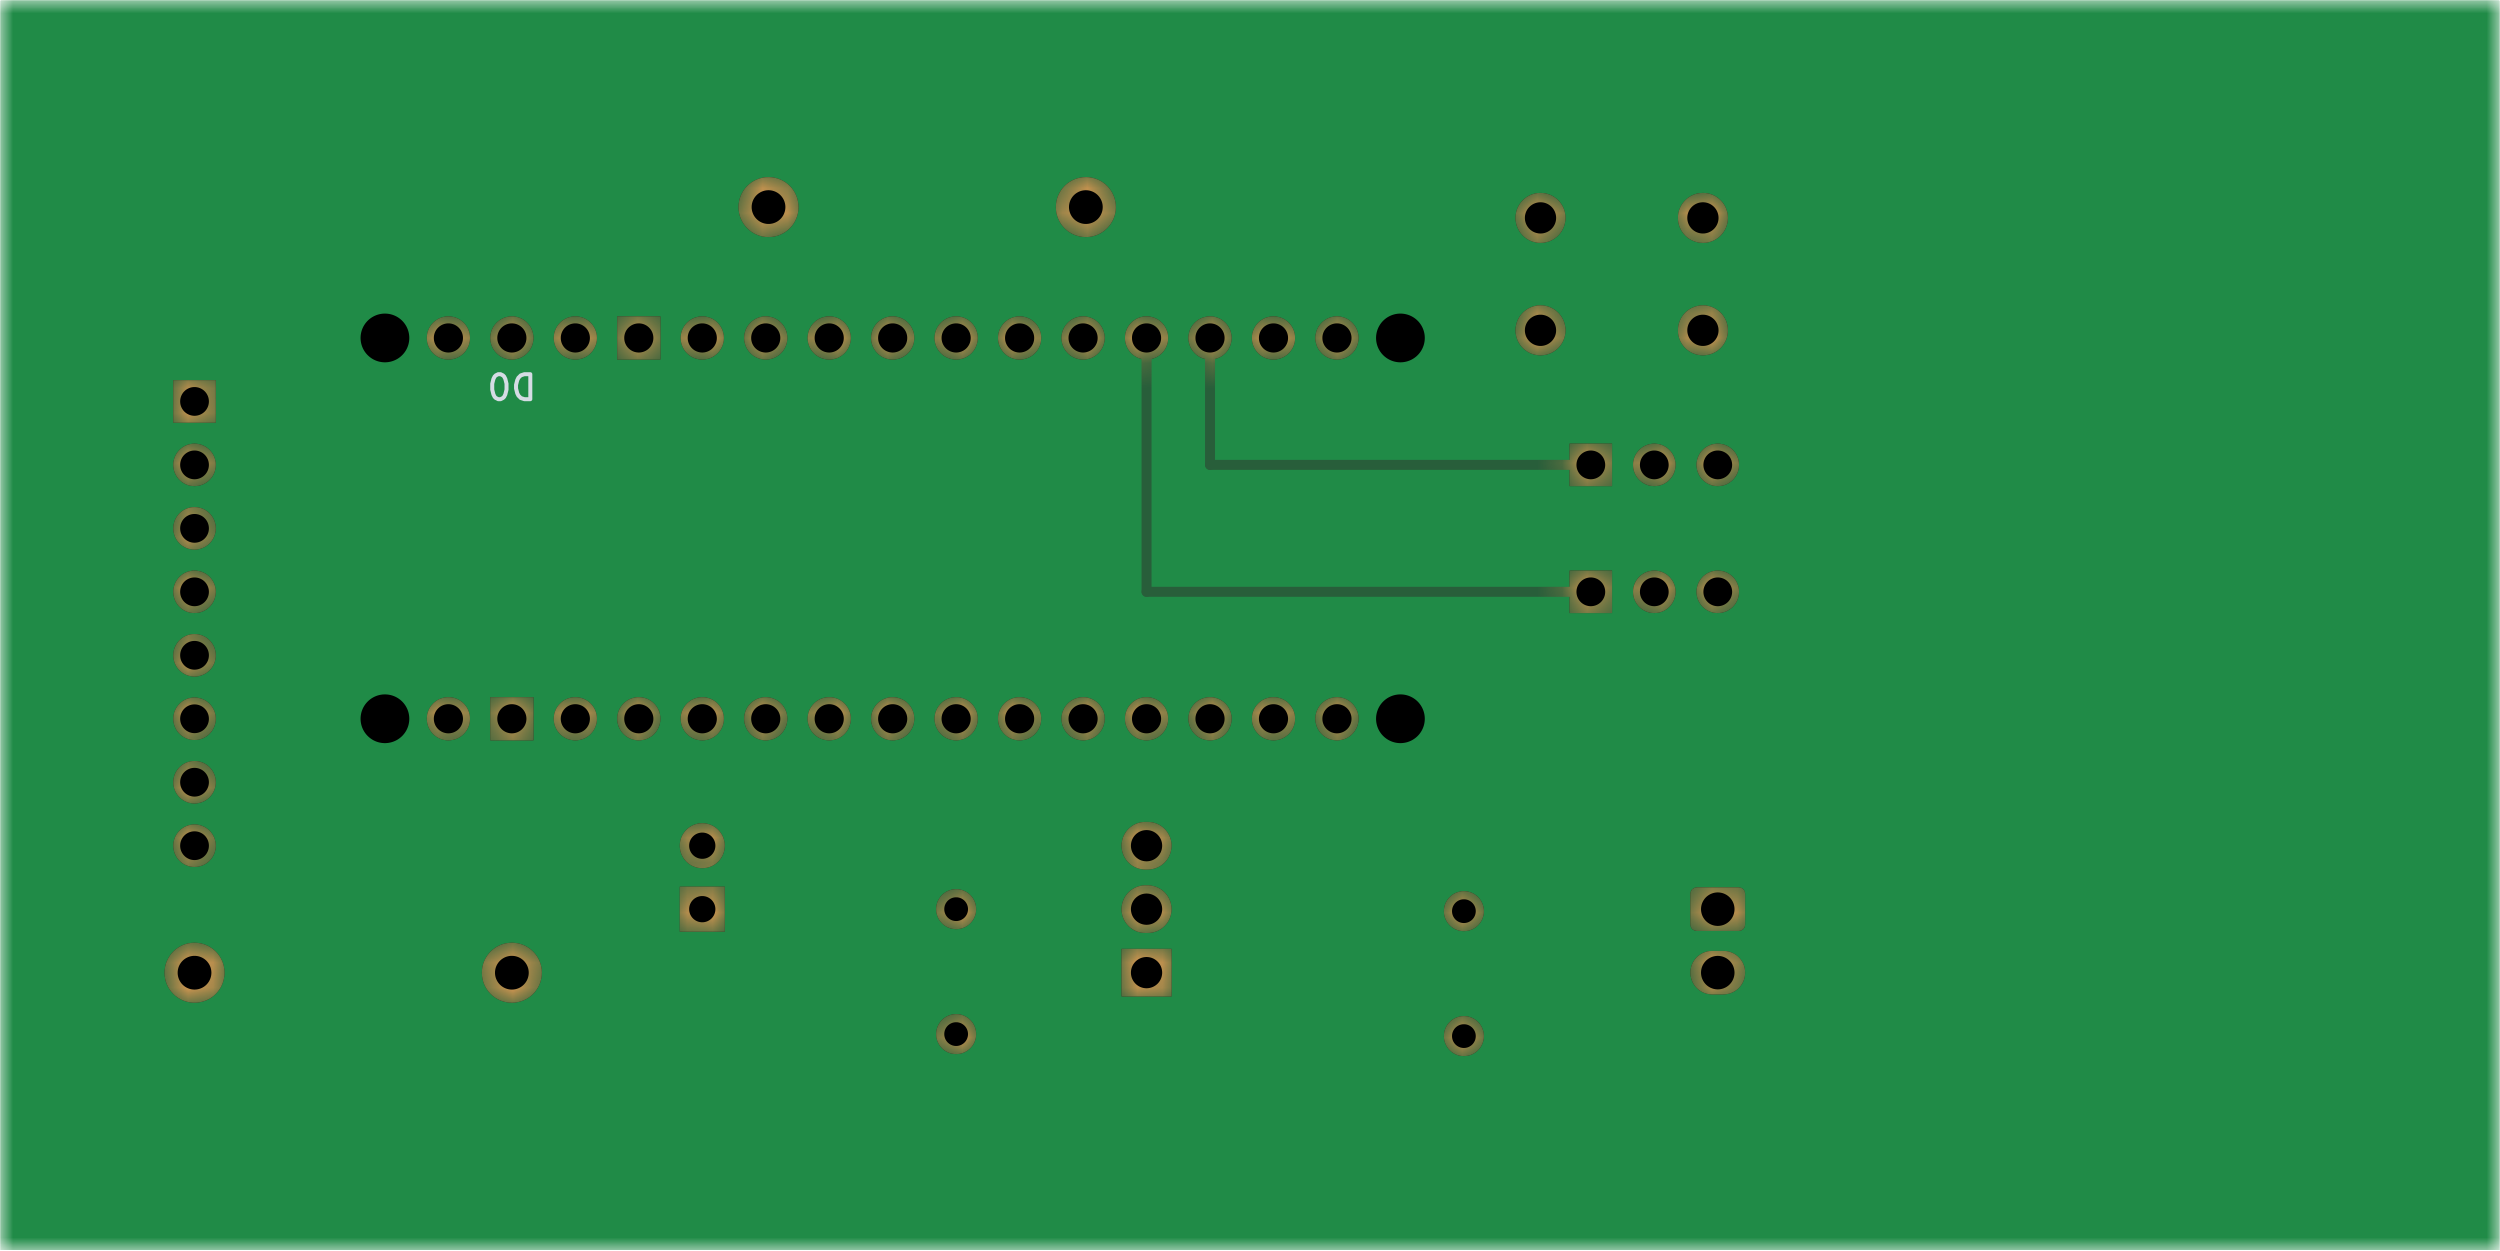 <!DOCTYPE svg PUBLIC "-//W3C//DTD SVG 1.1//EN" "http://www.w3.org/Graphics/SVG/1.1/DTD/svg11.dtd">
<svg xmlns="http://www.w3.org/2000/svg" version="1.1" width="100.05mm" height="50.05mm" viewBox="-150.025 49.975 100.05 50.05">
            <title>Picture generated by PcbDraw </title>
            <desc>Picture generated by PcbDraw</desc>
        <defs><clipPath id="cut-off"><path d="M50 100 L50 50 M 150.0 50.0 L 150.0 100.0 L 50.0 100.0 L 50.0 50.0 L 150.0 50.0 " style="fill-rule: evenodd;"/></clipPath><mask id="pads-mask"><g style="fill:#ffffff; fill-opacity:1;stroke:#ffffff; stroke-opacity:1; stroke-linecap:round; stroke-linejoin:round;" transform="translate(0 0) scale(1 1)">
<path style="fill:#ffffff; fill-opacity:1; stroke:none;fill-rule:evenodd;" d="M 82.125,85.49 82.221,85.509 82.302,85.563 82.356,85.644 82.375,85.74 82.375,86.98 82.356,87.076 82.302,87.157 82.221,87.211 82.125,87.23 80.435,87.23 80.339,87.211 80.258,87.157 80.204,87.076 80.185,86.98 80.185,85.74 80.204,85.644 80.258,85.563 80.339,85.509 80.435,85.49 Z"/> 
</g>
<g style="fill:none;  stroke:#ffffff; stroke-width:1.74; stroke-opacity:1;  stroke-linecap:round; stroke-linejoin:round;">
<path d="M81.505 88.9 L81.055 88.9 "/>
<path style="fill:#ffffff; fill-opacity:1; stroke:none;fill-rule:evenodd;" d="M 85.51,67.73 87.21,67.73 87.21,69.43 85.51,69.43 Z"/> 
</g>
<g style="fill:#ffffff; fill-opacity:1; stroke:none;">
<circle cx="83.82" cy="68.58" r="0.85"/> 
<circle cx="81.28" cy="68.58" r="0.85"/> 
<circle cx="134.62" cy="63.5" r="0.9"/> 
</g>
<g style="fill:#ffffff; fill-opacity:1; stroke:none;">
<circle cx="93.98" cy="63.5" r="0.9"/> 
</g>
<g style="fill:#ffffff; fill-opacity:1; stroke:none;">
<circle cx="134.62" cy="78.74" r="0.9"/> 
</g>
<g style="fill:#ffffff; fill-opacity:1; stroke:none;">
<circle cx="93.98" cy="78.74" r="0.9"/> 
</g>
<g style="fill:#ffffff; fill-opacity:1; stroke:none;">
<circle cx="99.06" cy="78.74" r="0.864"/> 
</g>
<g style="fill:#ffffff; fill-opacity:1; stroke:none;">
<circle cx="124.46" cy="78.74" r="0.864"/> 
</g>
<g style="fill:#ffffff; fill-opacity:1; stroke:none;">
<circle cx="104.14" cy="78.74" r="0.864"/> 
</g>
<g style="fill:#ffffff; fill-opacity:1; stroke:none;">
<circle cx="106.68" cy="78.74" r="0.864"/> 
</g>
<g style="fill:#ffffff; fill-opacity:1; stroke:none;">
<circle cx="109.22" cy="78.74" r="0.864"/> 
</g>
<g style="fill:#ffffff; fill-opacity:1; stroke:none;">
<circle cx="111.76" cy="78.74" r="0.864"/> 
</g>
<g style="fill:#ffffff; fill-opacity:1; stroke:none;">
<circle cx="114.3" cy="78.74" r="0.864"/> 
</g>
<g style="fill:#ffffff; fill-opacity:1; stroke:none;">
<circle cx="116.84" cy="78.74" r="0.864"/> 
</g>
<g style="fill:#ffffff; fill-opacity:1; stroke:none;">
<circle cx="119.38" cy="78.74" r="0.864"/> 
</g>
<g style="fill:#ffffff; fill-opacity:1; stroke:none;">
<circle cx="121.92" cy="78.74" r="0.864"/> 
</g>
<g style="fill:#ffffff; fill-opacity:1; stroke:none;">
<circle cx="101.6" cy="78.74" r="0.864"/> 
</g>
<g style="fill:#ffffff; fill-opacity:1; stroke:none;">
<circle cx="129.54" cy="63.5" r="0.864"/> 
</g>
<g style="fill:#ffffff; fill-opacity:1; stroke:none;">
<circle cx="132.08" cy="63.5" r="0.864"/> 
</g>
<g style="fill:#ffffff; fill-opacity:1; stroke:none;">
<circle cx="121.92" cy="63.5" r="0.864"/> 
</g>
<g style="fill:#ffffff; fill-opacity:1; stroke:none;">
<circle cx="119.38" cy="63.5" r="0.864"/> 
</g>
<g style="fill:#ffffff; fill-opacity:1; stroke:none;">
<circle cx="116.84" cy="63.5" r="0.864"/> 
</g>
<g style="fill:#ffffff; fill-opacity:1; stroke:none;">
<circle cx="114.3" cy="63.5" r="0.864"/> 
</g>
<g style="fill:#ffffff; fill-opacity:1; stroke:none;">
<circle cx="111.76" cy="63.5" r="0.864"/> 
</g>
<g style="fill:#ffffff; fill-opacity:1; stroke:none;">
<circle cx="109.22" cy="63.5" r="0.864"/> 
</g>
<g style="fill:#ffffff; fill-opacity:1; stroke:none;">
<circle cx="106.68" cy="63.5" r="0.864"/> 
</g>
<g style="fill:#ffffff; fill-opacity:1; stroke:none;">
<circle cx="104.14" cy="63.5" r="0.864"/> 
</g>
<g style="fill:#ffffff; fill-opacity:1; stroke:none;">
<circle cx="101.6" cy="63.5" r="0.864"/> 
</g>
<g style="fill:#ffffff; fill-opacity:1; stroke:none;">
<circle cx="99.06" cy="63.5" r="0.864"/> 
</g>
<g style="fill:#ffffff; fill-opacity:1; stroke:none;">
<circle cx="96.52" cy="63.5" r="0.864"/> 
</g>
<g style="fill:#ffffff; fill-opacity:1; stroke:none;">
<circle cx="96.52" cy="78.74" r="0.864"/> 
<path style="fill:#ffffff; fill-opacity:1; stroke:none;fill-rule:evenodd;" d="M 123.596,62.636 125.324,62.636 125.324,64.364 123.596,64.364 Z"/> 
<path style="fill:#ffffff; fill-opacity:1; stroke:none;fill-rule:evenodd;" d="M 128.676,77.876 130.404,77.876 130.404,79.604 128.676,79.604 Z"/> 
</g>
<g style="fill:#ffffff; fill-opacity:1; stroke:none;">
<circle cx="127" cy="63.5" r="0.864"/> 
</g>
<g style="fill:#ffffff; fill-opacity:1; stroke:none;">
<circle cx="127" cy="78.74" r="0.864"/> 
</g>
<g style="fill:#ffffff; fill-opacity:1; stroke:none;">
<circle cx="132.08" cy="78.74" r="0.864"/> 
<path style="fill:#ffffff; fill-opacity:1; stroke:none;fill-rule:evenodd;" d="M 122.82,87.26 121.02,87.26 121.02,85.46 122.82,85.46 Z"/> 
</g>
<g style="fill:#ffffff; fill-opacity:1; stroke:none;">
<circle cx="121.92" cy="83.82" r="0.9"/> 
<path style="fill:#ffffff; fill-opacity:1; stroke:none;fill-rule:evenodd;" d="M 85.51,72.81 87.21,72.81 87.21,74.51 85.51,74.51 Z"/> 
</g>
<g style="fill:#ffffff; fill-opacity:1; stroke:none;">
<circle cx="83.82" cy="73.66" r="0.85"/> 
<circle cx="81.28" cy="73.66" r="0.85"/> 
<circle cx="91.44" cy="91.44" r="0.8"/> 
</g>
<g style="fill:#ffffff; fill-opacity:1; stroke:none;">
<circle cx="91.44" cy="86.44" r="0.8"/> 
<path style="fill:#ffffff; fill-opacity:1; stroke:none;fill-rule:evenodd;" d="M 141.39,66.89 141.39,65.19 143.09,65.19 143.09,66.89 Z"/> 
</g>
<g style="fill:#ffffff; fill-opacity:1; stroke:none;">
<circle cx="142.24" cy="68.58" r="0.85"/> 
<circle cx="142.24" cy="71.12" r="0.85"/> 
<circle cx="142.24" cy="73.66" r="0.85"/> 
<circle cx="142.24" cy="76.2" r="0.85"/> 
<circle cx="142.24" cy="78.74" r="0.85"/> 
<circle cx="142.24" cy="81.28" r="0.85"/> 
<circle cx="142.24" cy="83.82" r="0.85"/> 
<circle cx="129.54" cy="88.903" r="1.2"/> 
</g>
<g style="fill:#ffffff; fill-opacity:1; stroke:none;">
<circle cx="142.24" cy="88.903" r="1.2"/> 
<circle cx="106.569" cy="58.263" r="1.2"/> 
</g>
<g style="fill:#ffffff; fill-opacity:1; stroke:none;">
<circle cx="119.269" cy="58.263" r="1.2"/> 
<circle cx="111.76" cy="86.36" r="0.8"/> 
</g>
<g style="fill:#ffffff; fill-opacity:1; stroke:none;">
<circle cx="111.76" cy="91.36" r="0.8"/> 
<path style="fill:#ffffff; fill-opacity:1; stroke:none;fill-rule:evenodd;" d="M 105.14,89.853 103.14,89.853 103.14,87.948 105.14,87.948 Z"/> 
</g>
<g style="fill:none;  stroke:#ffffff; stroke-width:1.905; stroke-opacity:1;  stroke-linecap:round; stroke-linejoin:round;">
<path d="M104.093 86.36 L104.188 86.36 "/>
<path d="M104.093 83.82 L104.188 83.82 "/>
</g>
<g style="fill:#ffffff; fill-opacity:1; stroke:none;">
<circle cx="88.374" cy="63.195" r="1"/> 
</g>
<g style="fill:#ffffff; fill-opacity:1; stroke:none;">
<circle cx="81.874" cy="63.195" r="1"/> 
</g>
<g style="fill:#ffffff; fill-opacity:1; stroke:none;">
<circle cx="88.374" cy="58.695" r="1"/> 
</g>
<g style="fill:#ffffff; fill-opacity:1; stroke:none;">
<circle cx="81.874" cy="58.695" r="1"/> 
</g> 
</mask><mask id="pads-mask-silkscreen"><rect x="49.975" y="49.975" width="100.05" height="50.05" fill="white"/><g style="fill:#000000; fill-opacity:1;stroke:#000000; stroke-opacity:1; stroke-linecap:round; stroke-linejoin:round;" transform="translate(0 0) scale(1 1)">
<path style="fill:#000000; fill-opacity:1; stroke:none;fill-rule:evenodd;" d="M 82.125,85.49 82.221,85.509 82.302,85.563 82.356,85.644 82.375,85.74 82.375,86.98 82.356,87.076 82.302,87.157 82.221,87.211 82.125,87.23 80.435,87.23 80.339,87.211 80.258,87.157 80.204,87.076 80.185,86.98 80.185,85.74 80.204,85.644 80.258,85.563 80.339,85.509 80.435,85.49 Z"/> 
</g>
<g style="fill:none;  stroke:#000000; stroke-width:1.74; stroke-opacity:1;  stroke-linecap:round; stroke-linejoin:round;">
<path d="M81.505 88.9 L81.055 88.9 "/>
<path style="fill:#000000; fill-opacity:1; stroke:none;fill-rule:evenodd;" d="M 85.51,67.73 87.21,67.73 87.21,69.43 85.51,69.43 Z"/> 
</g>
<g style="fill:#000000; fill-opacity:1; stroke:none;">
<circle cx="83.82" cy="68.58" r="0.85"/> 
<circle cx="81.28" cy="68.58" r="0.85"/> 
<circle cx="134.62" cy="63.5" r="0.9"/> 
</g>
<g style="fill:#000000; fill-opacity:1; stroke:none;">
<circle cx="93.98" cy="63.5" r="0.9"/> 
</g>
<g style="fill:#000000; fill-opacity:1; stroke:none;">
<circle cx="134.62" cy="78.74" r="0.9"/> 
</g>
<g style="fill:#000000; fill-opacity:1; stroke:none;">
<circle cx="93.98" cy="78.74" r="0.9"/> 
</g>
<g style="fill:#000000; fill-opacity:1; stroke:none;">
<circle cx="99.06" cy="78.74" r="0.864"/> 
</g>
<g style="fill:#000000; fill-opacity:1; stroke:none;">
<circle cx="124.46" cy="78.74" r="0.864"/> 
</g>
<g style="fill:#000000; fill-opacity:1; stroke:none;">
<circle cx="104.14" cy="78.74" r="0.864"/> 
</g>
<g style="fill:#000000; fill-opacity:1; stroke:none;">
<circle cx="106.68" cy="78.74" r="0.864"/> 
</g>
<g style="fill:#000000; fill-opacity:1; stroke:none;">
<circle cx="109.22" cy="78.74" r="0.864"/> 
</g>
<g style="fill:#000000; fill-opacity:1; stroke:none;">
<circle cx="111.76" cy="78.74" r="0.864"/> 
</g>
<g style="fill:#000000; fill-opacity:1; stroke:none;">
<circle cx="114.3" cy="78.74" r="0.864"/> 
</g>
<g style="fill:#000000; fill-opacity:1; stroke:none;">
<circle cx="116.84" cy="78.74" r="0.864"/> 
</g>
<g style="fill:#000000; fill-opacity:1; stroke:none;">
<circle cx="119.38" cy="78.74" r="0.864"/> 
</g>
<g style="fill:#000000; fill-opacity:1; stroke:none;">
<circle cx="121.92" cy="78.74" r="0.864"/> 
</g>
<g style="fill:#000000; fill-opacity:1; stroke:none;">
<circle cx="101.6" cy="78.74" r="0.864"/> 
</g>
<g style="fill:#000000; fill-opacity:1; stroke:none;">
<circle cx="129.54" cy="63.5" r="0.864"/> 
</g>
<g style="fill:#000000; fill-opacity:1; stroke:none;">
<circle cx="132.08" cy="63.5" r="0.864"/> 
</g>
<g style="fill:#000000; fill-opacity:1; stroke:none;">
<circle cx="121.92" cy="63.5" r="0.864"/> 
</g>
<g style="fill:#000000; fill-opacity:1; stroke:none;">
<circle cx="119.38" cy="63.5" r="0.864"/> 
</g>
<g style="fill:#000000; fill-opacity:1; stroke:none;">
<circle cx="116.84" cy="63.5" r="0.864"/> 
</g>
<g style="fill:#000000; fill-opacity:1; stroke:none;">
<circle cx="114.3" cy="63.5" r="0.864"/> 
</g>
<g style="fill:#000000; fill-opacity:1; stroke:none;">
<circle cx="111.76" cy="63.5" r="0.864"/> 
</g>
<g style="fill:#000000; fill-opacity:1; stroke:none;">
<circle cx="109.22" cy="63.5" r="0.864"/> 
</g>
<g style="fill:#000000; fill-opacity:1; stroke:none;">
<circle cx="106.68" cy="63.5" r="0.864"/> 
</g>
<g style="fill:#000000; fill-opacity:1; stroke:none;">
<circle cx="104.14" cy="63.5" r="0.864"/> 
</g>
<g style="fill:#000000; fill-opacity:1; stroke:none;">
<circle cx="101.6" cy="63.5" r="0.864"/> 
</g>
<g style="fill:#000000; fill-opacity:1; stroke:none;">
<circle cx="99.06" cy="63.5" r="0.864"/> 
</g>
<g style="fill:#000000; fill-opacity:1; stroke:none;">
<circle cx="96.52" cy="63.5" r="0.864"/> 
</g>
<g style="fill:#000000; fill-opacity:1; stroke:none;">
<circle cx="96.52" cy="78.74" r="0.864"/> 
<path style="fill:#000000; fill-opacity:1; stroke:none;fill-rule:evenodd;" d="M 123.596,62.636 125.324,62.636 125.324,64.364 123.596,64.364 Z"/> 
<path style="fill:#000000; fill-opacity:1; stroke:none;fill-rule:evenodd;" d="M 128.676,77.876 130.404,77.876 130.404,79.604 128.676,79.604 Z"/> 
</g>
<g style="fill:#000000; fill-opacity:1; stroke:none;">
<circle cx="127" cy="63.5" r="0.864"/> 
</g>
<g style="fill:#000000; fill-opacity:1; stroke:none;">
<circle cx="127" cy="78.74" r="0.864"/> 
</g>
<g style="fill:#000000; fill-opacity:1; stroke:none;">
<circle cx="132.08" cy="78.74" r="0.864"/> 
<path style="fill:#000000; fill-opacity:1; stroke:none;fill-rule:evenodd;" d="M 122.82,87.26 121.02,87.26 121.02,85.46 122.82,85.46 Z"/> 
</g>
<g style="fill:#000000; fill-opacity:1; stroke:none;">
<circle cx="121.92" cy="83.82" r="0.9"/> 
<path style="fill:#000000; fill-opacity:1; stroke:none;fill-rule:evenodd;" d="M 85.51,72.81 87.21,72.81 87.21,74.51 85.51,74.51 Z"/> 
</g>
<g style="fill:#000000; fill-opacity:1; stroke:none;">
<circle cx="83.82" cy="73.66" r="0.85"/> 
<circle cx="81.28" cy="73.66" r="0.85"/> 
<circle cx="91.44" cy="91.44" r="0.8"/> 
</g>
<g style="fill:#000000; fill-opacity:1; stroke:none;">
<circle cx="91.44" cy="86.44" r="0.8"/> 
<path style="fill:#000000; fill-opacity:1; stroke:none;fill-rule:evenodd;" d="M 141.39,66.89 141.39,65.19 143.09,65.19 143.09,66.89 Z"/> 
</g>
<g style="fill:#000000; fill-opacity:1; stroke:none;">
<circle cx="142.24" cy="68.58" r="0.85"/> 
<circle cx="142.24" cy="71.12" r="0.85"/> 
<circle cx="142.24" cy="73.66" r="0.85"/> 
<circle cx="142.24" cy="76.2" r="0.85"/> 
<circle cx="142.24" cy="78.74" r="0.85"/> 
<circle cx="142.24" cy="81.28" r="0.85"/> 
<circle cx="142.24" cy="83.82" r="0.85"/> 
<circle cx="129.54" cy="88.903" r="1.2"/> 
</g>
<g style="fill:#000000; fill-opacity:1; stroke:none;">
<circle cx="142.24" cy="88.903" r="1.2"/> 
<circle cx="106.569" cy="58.263" r="1.2"/> 
</g>
<g style="fill:#000000; fill-opacity:1; stroke:none;">
<circle cx="119.269" cy="58.263" r="1.2"/> 
<circle cx="111.76" cy="86.36" r="0.8"/> 
</g>
<g style="fill:#000000; fill-opacity:1; stroke:none;">
<circle cx="111.76" cy="91.36" r="0.8"/> 
<path style="fill:#000000; fill-opacity:1; stroke:none;fill-rule:evenodd;" d="M 105.14,89.853 103.14,89.853 103.14,87.948 105.14,87.948 Z"/> 
</g>
<g style="fill:none;  stroke:#000000; stroke-width:1.905; stroke-opacity:1;  stroke-linecap:round; stroke-linejoin:round;">
<path d="M104.093 86.36 L104.188 86.36 "/>
<path d="M104.093 83.82 L104.188 83.82 "/>
</g>
<g style="fill:#000000; fill-opacity:1; stroke:none;">
<circle cx="88.374" cy="63.195" r="1"/> 
</g>
<g style="fill:#000000; fill-opacity:1; stroke:none;">
<circle cx="81.874" cy="63.195" r="1"/> 
</g>
<g style="fill:#000000; fill-opacity:1; stroke:none;">
<circle cx="88.374" cy="58.695" r="1"/> 
</g>
<g style="fill:#000000; fill-opacity:1; stroke:none;">
<circle cx="81.874" cy="58.695" r="1"/> 
</g> 
</mask><mask id="hole-mask"><g><rect x="49.975" y="49.975" fill="white" width="100.05" height="50.05"/><polyline stroke-linecap="round" stroke="black" stroke-width="1.19" points="-0.0 0 0.0 0" transform="translate(81.28 86.36) rotate(-270.0)"/><polyline stroke-linecap="round" stroke="black" stroke-width="1.19" points="-0.0 0 0.0 0" transform="translate(81.28 88.9) rotate(-270.0)"/><polyline stroke-linecap="round" stroke="black" stroke-width="1.0" points="-0.0 0 0.0 0" transform="translate(86.36 68.58) rotate(-270.0)"/><polyline stroke-linecap="round" stroke="black" stroke-width="1.0" points="-0.0 0 0.0 0" transform="translate(83.82 68.58) rotate(-270.0)"/><polyline stroke-linecap="round" stroke="black" stroke-width="1.0" points="-0.0 0 0.0 0" transform="translate(81.28 68.58) rotate(-270.0)"/><polyline stroke-linecap="round" stroke="black" stroke-width="1.8" points="-0.0 0 0.0 0" transform="translate(134.62 63.5) rotate(-270.0)"/><polyline stroke-linecap="round" stroke="black" stroke-width="1.8" points="-0.0 0 0.0 0" transform="translate(93.98 63.5) rotate(-270.0)"/><polyline stroke-linecap="round" stroke="black" stroke-width="1.8" points="-0.0 0 0.0 0" transform="translate(134.62 78.74) rotate(-270.0)"/><polyline stroke-linecap="round" stroke="black" stroke-width="1.8" points="-0.0 0 0.0 0" transform="translate(93.98 78.74) rotate(-270.0)"/><polyline stroke-linecap="round" stroke="black" stroke-width="1.016" points="-0.0 0 0.0 0" transform="translate(99.06 78.74) rotate(-270.0)"/><polyline stroke-linecap="round" stroke="black" stroke-width="1.016" points="-0.0 0 0.0 0" transform="translate(124.46 78.74) rotate(-270.0)"/><polyline stroke-linecap="round" stroke="black" stroke-width="1.016" points="-0.0 0 0.0 0" transform="translate(104.14 78.74) rotate(-270.0)"/><polyline stroke-linecap="round" stroke="black" stroke-width="1.016" points="-0.0 0 0.0 0" transform="translate(106.68 78.74) rotate(-270.0)"/><polyline stroke-linecap="round" stroke="black" stroke-width="1.016" points="-0.0 0 0.0 0" transform="translate(109.22 78.74) rotate(-270.0)"/><polyline stroke-linecap="round" stroke="black" stroke-width="1.016" points="-0.0 0 0.0 0" transform="translate(111.76 78.74) rotate(-270.0)"/><polyline stroke-linecap="round" stroke="black" stroke-width="1.016" points="-0.0 0 0.0 0" transform="translate(114.3 78.74) rotate(-270.0)"/><polyline stroke-linecap="round" stroke="black" stroke-width="1.016" points="-0.0 0 0.0 0" transform="translate(116.84 78.74) rotate(-270.0)"/><polyline stroke-linecap="round" stroke="black" stroke-width="1.016" points="-0.0 0 0.0 0" transform="translate(119.38 78.74) rotate(-270.0)"/><polyline stroke-linecap="round" stroke="black" stroke-width="1.016" points="-0.0 0 0.0 0" transform="translate(121.92 78.74) rotate(-270.0)"/><polyline stroke-linecap="round" stroke="black" stroke-width="1.016" points="-0.0 0 0.0 0" transform="translate(101.6 78.74) rotate(-270.0)"/><polyline stroke-linecap="round" stroke="black" stroke-width="1.016" points="-0.0 0 0.0 0" transform="translate(129.54 63.5) rotate(-270.0)"/><polyline stroke-linecap="round" stroke="black" stroke-width="1.016" points="-0.0 0 0.0 0" transform="translate(132.08 63.5) rotate(-270.0)"/><polyline stroke-linecap="round" stroke="black" stroke-width="1.016" points="-0.0 0 0.0 0" transform="translate(121.92 63.5) rotate(-270.0)"/><polyline stroke-linecap="round" stroke="black" stroke-width="1.016" points="-0.0 0 0.0 0" transform="translate(119.38 63.5) rotate(-270.0)"/><polyline stroke-linecap="round" stroke="black" stroke-width="1.016" points="-0.0 0 0.0 0" transform="translate(116.84 63.5) rotate(-270.0)"/><polyline stroke-linecap="round" stroke="black" stroke-width="1.016" points="-0.0 0 0.0 0" transform="translate(114.3 63.5) rotate(-270.0)"/><polyline stroke-linecap="round" stroke="black" stroke-width="1.016" points="-0.0 0 0.0 0" transform="translate(111.76 63.5) rotate(-270.0)"/><polyline stroke-linecap="round" stroke="black" stroke-width="1.016" points="-0.0 0 0.0 0" transform="translate(109.22 63.5) rotate(-270.0)"/><polyline stroke-linecap="round" stroke="black" stroke-width="1.016" points="-0.0 0 0.0 0" transform="translate(106.68 63.5) rotate(-270.0)"/><polyline stroke-linecap="round" stroke="black" stroke-width="1.016" points="-0.0 0 0.0 0" transform="translate(104.14 63.5) rotate(-270.0)"/><polyline stroke-linecap="round" stroke="black" stroke-width="1.016" points="-0.0 0 0.0 0" transform="translate(101.6 63.5) rotate(-270.0)"/><polyline stroke-linecap="round" stroke="black" stroke-width="1.016" points="-0.0 0 0.0 0" transform="translate(99.06 63.5) rotate(-270.0)"/><polyline stroke-linecap="round" stroke="black" stroke-width="1.016" points="-0.0 0 0.0 0" transform="translate(96.52 63.5) rotate(-270.0)"/><polyline stroke-linecap="round" stroke="black" stroke-width="1.016" points="-0.0 0 0.0 0" transform="translate(96.52 78.74) rotate(-270.0)"/><polyline stroke-linecap="round" stroke="black" stroke-width="1.016" points="-0.0 0 0.0 0" transform="translate(124.46 63.5) rotate(-270.0)"/><polyline stroke-linecap="round" stroke="black" stroke-width="1.016" points="-0.0 0 0.0 0" transform="translate(129.54 78.74) rotate(-270.0)"/><polyline stroke-linecap="round" stroke="black" stroke-width="1.016" points="-0.0 0 0.0 0" transform="translate(127.0 63.5) rotate(-270.0)"/><polyline stroke-linecap="round" stroke="black" stroke-width="1.016" points="-0.0 0 0.0 0" transform="translate(127.0 78.74) rotate(-270.0)"/><polyline stroke-linecap="round" stroke="black" stroke-width="1.016" points="-0.0 0 0.0 0" transform="translate(132.08 78.74) rotate(-270.0)"/><polyline stroke-linecap="round" stroke="black" stroke-width="0.9" points="-0.0 0 0.0 0" transform="translate(121.92 86.36) rotate(-90.0)"/><polyline stroke-linecap="round" stroke="black" stroke-width="0.9" points="-0.0 0 0.0 0" transform="translate(121.92 83.82) rotate(-90.0)"/><polyline stroke-linecap="round" stroke="black" stroke-width="1.0" points="-0.0 0 0.0 0" transform="translate(86.36 73.66) rotate(-270.0)"/><polyline stroke-linecap="round" stroke="black" stroke-width="1.0" points="-0.0 0 0.0 0" transform="translate(83.82 73.66) rotate(-270.0)"/><polyline stroke-linecap="round" stroke="black" stroke-width="1.0" points="-0.0 0 0.0 0" transform="translate(81.28 73.66) rotate(-270.0)"/><polyline stroke-linecap="round" stroke="black" stroke-width="0.8" points="-0.0 0 0.0 0" transform="translate(91.44 91.44) rotate(-90.0)"/><polyline stroke-linecap="round" stroke="black" stroke-width="0.8" points="-0.0 0 0.0 0" transform="translate(91.44 86.44) rotate(-90.0)"/><polyline stroke-linecap="round" stroke="black" stroke-width="1.0" points="-0.0 0 0.0 0" transform="translate(142.24 66.04) rotate(-0.0)"/><polyline stroke-linecap="round" stroke="black" stroke-width="1.0" points="-0.0 0 0.0 0" transform="translate(142.24 68.58) rotate(-0.0)"/><polyline stroke-linecap="round" stroke="black" stroke-width="1.0" points="-0.0 0 0.0 0" transform="translate(142.24 71.12) rotate(-0.0)"/><polyline stroke-linecap="round" stroke="black" stroke-width="1.0" points="-0.0 0 0.0 0" transform="translate(142.24 73.66) rotate(-0.0)"/><polyline stroke-linecap="round" stroke="black" stroke-width="1.0" points="-0.0 0 0.0 0" transform="translate(142.24 76.2) rotate(-0.0)"/><polyline stroke-linecap="round" stroke="black" stroke-width="1.0" points="-0.0 0 0.0 0" transform="translate(142.24 78.74) rotate(-0.0)"/><polyline stroke-linecap="round" stroke="black" stroke-width="1.0" points="-0.0 0 0.0 0" transform="translate(142.24 81.28) rotate(-0.0)"/><polyline stroke-linecap="round" stroke="black" stroke-width="1.0" points="-0.0 0 0.0 0" transform="translate(142.24 83.82) rotate(-0.0)"/><polyline stroke-linecap="round" stroke="black" stroke-width="1.2" points="-0.0 0 0.0 0" transform="translate(129.54 88.903) rotate(-0.0)"/><polyline stroke-linecap="round" stroke="black" stroke-width="1.2" points="-0.0 0 0.0 0" transform="translate(142.24 88.903) rotate(-0.0)"/><polyline stroke-linecap="round" stroke="black" stroke-width="1.2" points="-0.0 0 0.0 0" transform="translate(106.569 58.263) rotate(-0.0)"/><polyline stroke-linecap="round" stroke="black" stroke-width="1.2" points="-0.0 0 0.0 0" transform="translate(119.269 58.263) rotate(-0.0)"/><polyline stroke-linecap="round" stroke="black" stroke-width="0.8" points="-0.0 0 0.0 0" transform="translate(111.76 86.36) rotate(-270.0)"/><polyline stroke-linecap="round" stroke="black" stroke-width="0.8" points="-0.0 0 0.0 0" transform="translate(111.76 91.36) rotate(-270.0)"/><polyline stroke-linecap="round" stroke="black" stroke-width="1.1" points="-0.0 0 0.0 0" transform="translate(104.14 88.9) rotate(-90.0)"/><polyline stroke-linecap="round" stroke="black" stroke-width="1.1" points="-0.0 0 0.0 0" transform="translate(104.14 86.36) rotate(-90.0)"/><polyline stroke-linecap="round" stroke="black" stroke-width="1.1" points="-0.0 0 0.0 0" transform="translate(104.14 83.82) rotate(-90.0)"/><polyline stroke-linecap="round" stroke="black" stroke-width="1.1" points="-0.0 0 0.0 0" transform="translate(88.374 63.195) rotate(-270.0)"/><polyline stroke-linecap="round" stroke="black" stroke-width="1.1" points="-0.0 0 0.0 0" transform="translate(81.874 63.195) rotate(-270.0)"/><polyline stroke-linecap="round" stroke="black" stroke-width="1.1" points="-0.0 0 0.0 0" transform="translate(88.374 58.695) rotate(-270.0)"/><polyline stroke-linecap="round" stroke="black" stroke-width="1.1" points="-0.0 0 0.0 0" transform="translate(81.874 58.695) rotate(-270.0)"/></g></mask></defs><g transform="scale(-1,1)" id="boardContainer"><g id="substrate" clip-path="url(#cut-off)" mask="url(#hole-mask)"><g id="substrate-board" style="fill:#208b47; stroke:#208b47;"><path d="M50 100 L50 50 M 150.0 50.0 L 150.0 100.0 L 50.0 100.0 L 50.0 50.0 L 150.0 50.0 " style="fill-rule: evenodd;"/><g style="fill: #208b47;fill-opacity: 1;stroke: #208b47;stroke-opacity: 1;stroke-linecap: round;stroke-linejoin: round" transform="translate(0 0) scale(1 1)">
<path style="fill: none;stroke: #208b47;stroke-width: 0.05;stroke-opacity: 1;stroke-linecap: round;stroke-linejoin: round" d="M 50,50 150,50 150,100 50,100 Z"/> 
</g> 
</g><g id="substrate-clad" style="fill:#332B16; stroke:#332B16;"><g style="fill: #332B16;fill-opacity: 1;stroke: #332B16;stroke-opacity: 1;stroke-linecap: round;stroke-linejoin: round" transform="translate(0 0) scale(1 1)">
<path style="fill: #332B16;fill-opacity: 1;stroke: none;fill-rule: evenodd" d="M 82.125,85.49 82.221,85.509 82.302,85.563 82.356,85.644 82.375,85.74 82.375,86.98 82.356,87.076 82.302,87.157 82.221,87.211 82.125,87.23 80.435,87.23 80.339,87.211 80.258,87.157 80.204,87.076 80.185,86.98 80.185,85.74 80.204,85.644 80.258,85.563 80.339,85.509 80.435,85.49 Z"/> 
</g>
<g style="fill: none;stroke: #332B16;stroke-width: 1.74;stroke-opacity: 1;stroke-linecap: round;stroke-linejoin: round">
<path d="M81.505 88.9 L81.055 88.9 "/>
<path style="fill: #332B16;fill-opacity: 1;stroke: none;fill-rule: evenodd" d="M 85.51,67.73 87.21,67.73 87.21,69.43 85.51,69.43 Z"/> 
</g>
<g style="fill: #332B16;fill-opacity: 1;stroke: none">
<circle cx="83.82" cy="68.58" r="0.85"/> 
<circle cx="81.28" cy="68.58" r="0.85"/> 
<circle cx="134.62" cy="63.5" r="0.9"/> 
</g>
<g style="fill: #332B16;fill-opacity: 1;stroke: none">
<circle cx="93.98" cy="63.5" r="0.9"/> 
</g>
<g style="fill: #332B16;fill-opacity: 1;stroke: none">
<circle cx="134.62" cy="78.74" r="0.9"/> 
</g>
<g style="fill: #332B16;fill-opacity: 1;stroke: none">
<circle cx="93.98" cy="78.74" r="0.9"/> 
</g>
<g style="fill: #332B16;fill-opacity: 1;stroke: none">
<circle cx="99.06" cy="78.74" r="0.864"/> 
</g>
<g style="fill: #332B16;fill-opacity: 1;stroke: none">
<circle cx="124.46" cy="78.74" r="0.864"/> 
</g>
<g style="fill: #332B16;fill-opacity: 1;stroke: none">
<circle cx="104.14" cy="78.74" r="0.864"/> 
</g>
<g style="fill: #332B16;fill-opacity: 1;stroke: none">
<circle cx="106.68" cy="78.74" r="0.864"/> 
</g>
<g style="fill: #332B16;fill-opacity: 1;stroke: none">
<circle cx="109.22" cy="78.74" r="0.864"/> 
</g>
<g style="fill: #332B16;fill-opacity: 1;stroke: none">
<circle cx="111.76" cy="78.74" r="0.864"/> 
</g>
<g style="fill: #332B16;fill-opacity: 1;stroke: none">
<circle cx="114.3" cy="78.74" r="0.864"/> 
</g>
<g style="fill: #332B16;fill-opacity: 1;stroke: none">
<circle cx="116.84" cy="78.74" r="0.864"/> 
</g>
<g style="fill: #332B16;fill-opacity: 1;stroke: none">
<circle cx="119.38" cy="78.74" r="0.864"/> 
</g>
<g style="fill: #332B16;fill-opacity: 1;stroke: none">
<circle cx="121.92" cy="78.74" r="0.864"/> 
</g>
<g style="fill: #332B16;fill-opacity: 1;stroke: none">
<circle cx="101.6" cy="78.74" r="0.864"/> 
</g>
<g style="fill: #332B16;fill-opacity: 1;stroke: none">
<circle cx="129.54" cy="63.5" r="0.864"/> 
</g>
<g style="fill: #332B16;fill-opacity: 1;stroke: none">
<circle cx="132.08" cy="63.5" r="0.864"/> 
</g>
<g style="fill: #332B16;fill-opacity: 1;stroke: none">
<circle cx="121.92" cy="63.5" r="0.864"/> 
</g>
<g style="fill: #332B16;fill-opacity: 1;stroke: none">
<circle cx="119.38" cy="63.5" r="0.864"/> 
</g>
<g style="fill: #332B16;fill-opacity: 1;stroke: none">
<circle cx="116.84" cy="63.5" r="0.864"/> 
</g>
<g style="fill: #332B16;fill-opacity: 1;stroke: none">
<circle cx="114.3" cy="63.5" r="0.864"/> 
</g>
<g style="fill: #332B16;fill-opacity: 1;stroke: none">
<circle cx="111.76" cy="63.5" r="0.864"/> 
</g>
<g style="fill: #332B16;fill-opacity: 1;stroke: none">
<circle cx="109.22" cy="63.5" r="0.864"/> 
</g>
<g style="fill: #332B16;fill-opacity: 1;stroke: none">
<circle cx="106.68" cy="63.5" r="0.864"/> 
</g>
<g style="fill: #332B16;fill-opacity: 1;stroke: none">
<circle cx="104.14" cy="63.5" r="0.864"/> 
</g>
<g style="fill: #332B16;fill-opacity: 1;stroke: none">
<circle cx="101.6" cy="63.5" r="0.864"/> 
</g>
<g style="fill: #332B16;fill-opacity: 1;stroke: none">
<circle cx="99.06" cy="63.5" r="0.864"/> 
</g>
<g style="fill: #332B16;fill-opacity: 1;stroke: none">
<circle cx="96.52" cy="63.5" r="0.864"/> 
</g>
<g style="fill: #332B16;fill-opacity: 1;stroke: none">
<circle cx="96.52" cy="78.74" r="0.864"/> 
<path style="fill: #332B16;fill-opacity: 1;stroke: none;fill-rule: evenodd" d="M 123.596,62.636 125.324,62.636 125.324,64.364 123.596,64.364 Z"/> 
<path style="fill: #332B16;fill-opacity: 1;stroke: none;fill-rule: evenodd" d="M 128.676,77.876 130.404,77.876 130.404,79.604 128.676,79.604 Z"/> 
</g>
<g style="fill: #332B16;fill-opacity: 1;stroke: none">
<circle cx="127" cy="63.5" r="0.864"/> 
</g>
<g style="fill: #332B16;fill-opacity: 1;stroke: none">
<circle cx="127" cy="78.74" r="0.864"/> 
</g>
<g style="fill: #332B16;fill-opacity: 1;stroke: none">
<circle cx="132.08" cy="78.74" r="0.864"/> 
<path style="fill: #332B16;fill-opacity: 1;stroke: none;fill-rule: evenodd" d="M 122.82,87.26 121.02,87.26 121.02,85.46 122.82,85.46 Z"/> 
</g>
<g style="fill: #332B16;fill-opacity: 1;stroke: none">
<circle cx="121.92" cy="83.82" r="0.9"/> 
<path style="fill: #332B16;fill-opacity: 1;stroke: none;fill-rule: evenodd" d="M 85.51,72.81 87.21,72.81 87.21,74.51 85.51,74.51 Z"/> 
</g>
<g style="fill: #332B16;fill-opacity: 1;stroke: none">
<circle cx="83.82" cy="73.66" r="0.85"/> 
<circle cx="81.28" cy="73.66" r="0.85"/> 
<circle cx="91.44" cy="91.44" r="0.8"/> 
</g>
<g style="fill: #332B16;fill-opacity: 1;stroke: none">
<circle cx="91.44" cy="86.44" r="0.8"/> 
<path style="fill: #332B16;fill-opacity: 1;stroke: none;fill-rule: evenodd" d="M 141.39,66.89 141.39,65.19 143.09,65.19 143.09,66.89 Z"/> 
</g>
<g style="fill: #332B16;fill-opacity: 1;stroke: none">
<circle cx="142.24" cy="68.58" r="0.85"/> 
<circle cx="142.24" cy="71.12" r="0.85"/> 
<circle cx="142.24" cy="73.66" r="0.85"/> 
<circle cx="142.24" cy="76.2" r="0.85"/> 
<circle cx="142.24" cy="78.74" r="0.85"/> 
<circle cx="142.24" cy="81.28" r="0.85"/> 
<circle cx="142.24" cy="83.82" r="0.85"/> 
<circle cx="129.54" cy="88.903" r="1.2"/> 
</g>
<g style="fill: #332B16;fill-opacity: 1;stroke: none">
<circle cx="142.24" cy="88.903" r="1.2"/> 
<circle cx="106.569" cy="58.263" r="1.2"/> 
</g>
<g style="fill: #332B16;fill-opacity: 1;stroke: none">
<circle cx="119.269" cy="58.263" r="1.2"/> 
<circle cx="111.76" cy="86.36" r="0.8"/> 
</g>
<g style="fill: #332B16;fill-opacity: 1;stroke: none">
<circle cx="111.76" cy="91.36" r="0.8"/> 
<path style="fill: #332B16;fill-opacity: 1;stroke: none;fill-rule: evenodd" d="M 105.14,89.853 103.14,89.853 103.14,87.948 105.14,87.948 Z"/> 
</g>
<g style="fill: none;stroke: #332B16;stroke-width: 1.905;stroke-opacity: 1;stroke-linecap: round;stroke-linejoin: round">
<path d="M104.093 86.36 L104.188 86.36 "/>
<path d="M104.093 83.82 L104.188 83.82 "/>
</g>
<g style="fill: #332B16;fill-opacity: 1;stroke: none">
<circle cx="88.374" cy="63.195" r="1"/> 
</g>
<g style="fill: #332B16;fill-opacity: 1;stroke: none">
<circle cx="81.874" cy="63.195" r="1"/> 
</g>
<g style="fill: #332B16;fill-opacity: 1;stroke: none">
<circle cx="88.374" cy="58.695" r="1"/> 
</g>
<g style="fill: #332B16;fill-opacity: 1;stroke: none">
<circle cx="81.874" cy="58.695" r="1"/> 
</g> 
</g><g id="substrate-copper" style="fill:#285e3a; stroke:#285e3a;"><g style="fill: #285e3a;fill-opacity: 1;stroke: #285e3a;stroke-opacity: 1;stroke-linecap: round;stroke-linejoin: round" transform="translate(0 0) scale(1 1)">
<path style="fill: #285e3a;fill-opacity: 1;stroke: none;fill-rule: evenodd" d="M 82.125,85.49 82.221,85.509 82.302,85.563 82.356,85.644 82.375,85.74 82.375,86.98 82.356,87.076 82.302,87.157 82.221,87.211 82.125,87.23 80.435,87.23 80.339,87.211 80.258,87.157 80.204,87.076 80.185,86.98 80.185,85.74 80.204,85.644 80.258,85.563 80.339,85.509 80.435,85.49 Z"/> 
</g>
<g style="fill: none;stroke: #285e3a;stroke-width: 1.74;stroke-opacity: 1;stroke-linecap: round;stroke-linejoin: round">
<path d="M81.505 88.9 L81.055 88.9 "/>
<path style="fill: #285e3a;fill-opacity: 1;stroke: none;fill-rule: evenodd" d="M 85.51,67.73 87.21,67.73 87.21,69.43 85.51,69.43 Z"/> 
</g>
<g style="fill: #285e3a;fill-opacity: 1;stroke: none">
<circle cx="83.82" cy="68.58" r="0.85"/> 
<circle cx="81.28" cy="68.58" r="0.85"/> 
<circle cx="99.06" cy="78.74" r="0.864"/> 
</g>
<g style="fill: #285e3a;fill-opacity: 1;stroke: none">
<circle cx="124.46" cy="78.74" r="0.864"/> 
</g>
<g style="fill: #285e3a;fill-opacity: 1;stroke: none">
<circle cx="104.14" cy="78.74" r="0.864"/> 
</g>
<g style="fill: #285e3a;fill-opacity: 1;stroke: none">
<circle cx="106.68" cy="78.74" r="0.864"/> 
</g>
<g style="fill: #285e3a;fill-opacity: 1;stroke: none">
<circle cx="109.22" cy="78.74" r="0.864"/> 
</g>
<g style="fill: #285e3a;fill-opacity: 1;stroke: none">
<circle cx="111.76" cy="78.74" r="0.864"/> 
</g>
<g style="fill: #285e3a;fill-opacity: 1;stroke: none">
<circle cx="114.3" cy="78.74" r="0.864"/> 
</g>
<g style="fill: #285e3a;fill-opacity: 1;stroke: none">
<circle cx="116.84" cy="78.74" r="0.864"/> 
</g>
<g style="fill: #285e3a;fill-opacity: 1;stroke: none">
<circle cx="119.38" cy="78.74" r="0.864"/> 
</g>
<g style="fill: #285e3a;fill-opacity: 1;stroke: none">
<circle cx="121.92" cy="78.74" r="0.864"/> 
</g>
<g style="fill: #285e3a;fill-opacity: 1;stroke: none">
<circle cx="101.6" cy="78.74" r="0.864"/> 
</g>
<g style="fill: #285e3a;fill-opacity: 1;stroke: none">
<circle cx="129.54" cy="63.5" r="0.864"/> 
</g>
<g style="fill: #285e3a;fill-opacity: 1;stroke: none">
<circle cx="132.08" cy="63.5" r="0.864"/> 
</g>
<g style="fill: #285e3a;fill-opacity: 1;stroke: none">
<circle cx="121.92" cy="63.5" r="0.864"/> 
</g>
<g style="fill: #285e3a;fill-opacity: 1;stroke: none">
<circle cx="119.38" cy="63.5" r="0.864"/> 
</g>
<g style="fill: #285e3a;fill-opacity: 1;stroke: none">
<circle cx="116.84" cy="63.5" r="0.864"/> 
</g>
<g style="fill: #285e3a;fill-opacity: 1;stroke: none">
<circle cx="114.3" cy="63.5" r="0.864"/> 
</g>
<g style="fill: #285e3a;fill-opacity: 1;stroke: none">
<circle cx="111.76" cy="63.5" r="0.864"/> 
</g>
<g style="fill: #285e3a;fill-opacity: 1;stroke: none">
<circle cx="109.22" cy="63.5" r="0.864"/> 
</g>
<g style="fill: #285e3a;fill-opacity: 1;stroke: none">
<circle cx="106.68" cy="63.5" r="0.864"/> 
</g>
<g style="fill: #285e3a;fill-opacity: 1;stroke: none">
<circle cx="104.14" cy="63.5" r="0.864"/> 
</g>
<g style="fill: #285e3a;fill-opacity: 1;stroke: none">
<circle cx="101.6" cy="63.5" r="0.864"/> 
</g>
<g style="fill: #285e3a;fill-opacity: 1;stroke: none">
<circle cx="99.06" cy="63.5" r="0.864"/> 
</g>
<g style="fill: #285e3a;fill-opacity: 1;stroke: none">
<circle cx="96.52" cy="63.5" r="0.864"/> 
</g>
<g style="fill: #285e3a;fill-opacity: 1;stroke: none">
<circle cx="96.52" cy="78.74" r="0.864"/> 
<path style="fill: #285e3a;fill-opacity: 1;stroke: none;fill-rule: evenodd" d="M 123.596,62.636 125.324,62.636 125.324,64.364 123.596,64.364 Z"/> 
<path style="fill: #285e3a;fill-opacity: 1;stroke: none;fill-rule: evenodd" d="M 128.676,77.876 130.404,77.876 130.404,79.604 128.676,79.604 Z"/> 
</g>
<g style="fill: #285e3a;fill-opacity: 1;stroke: none">
<circle cx="127" cy="63.5" r="0.864"/> 
</g>
<g style="fill: #285e3a;fill-opacity: 1;stroke: none">
<circle cx="127" cy="78.74" r="0.864"/> 
</g>
<g style="fill: #285e3a;fill-opacity: 1;stroke: none">
<circle cx="132.08" cy="78.74" r="0.864"/> 
<path style="fill: #285e3a;fill-opacity: 1;stroke: none;fill-rule: evenodd" d="M 122.82,87.26 121.02,87.26 121.02,85.46 122.82,85.46 Z"/> 
</g>
<g style="fill: #285e3a;fill-opacity: 1;stroke: none">
<circle cx="121.92" cy="83.82" r="0.9"/> 
<path style="fill: #285e3a;fill-opacity: 1;stroke: none;fill-rule: evenodd" d="M 85.51,72.81 87.21,72.81 87.21,74.51 85.51,74.51 Z"/> 
</g>
<g style="fill: #285e3a;fill-opacity: 1;stroke: none">
<circle cx="83.82" cy="73.66" r="0.85"/> 
<circle cx="81.28" cy="73.66" r="0.85"/> 
<circle cx="91.44" cy="91.44" r="0.8"/> 
</g>
<g style="fill: #285e3a;fill-opacity: 1;stroke: none">
<circle cx="91.44" cy="86.44" r="0.8"/> 
<path style="fill: #285e3a;fill-opacity: 1;stroke: none;fill-rule: evenodd" d="M 141.39,66.89 141.39,65.19 143.09,65.19 143.09,66.89 Z"/> 
</g>
<g style="fill: #285e3a;fill-opacity: 1;stroke: none">
<circle cx="142.24" cy="68.58" r="0.85"/> 
<circle cx="142.24" cy="71.12" r="0.85"/> 
<circle cx="142.24" cy="73.66" r="0.85"/> 
<circle cx="142.24" cy="76.2" r="0.85"/> 
<circle cx="142.24" cy="78.74" r="0.85"/> 
<circle cx="142.24" cy="81.28" r="0.85"/> 
<circle cx="142.24" cy="83.82" r="0.85"/> 
<circle cx="129.54" cy="88.903" r="1.2"/> 
</g>
<g style="fill: #285e3a;fill-opacity: 1;stroke: none">
<circle cx="142.24" cy="88.903" r="1.2"/> 
<circle cx="106.569" cy="58.263" r="1.2"/> 
</g>
<g style="fill: #285e3a;fill-opacity: 1;stroke: none">
<circle cx="119.269" cy="58.263" r="1.2"/> 
<circle cx="111.76" cy="86.36" r="0.8"/> 
</g>
<g style="fill: #285e3a;fill-opacity: 1;stroke: none">
<circle cx="111.76" cy="91.36" r="0.8"/> 
<path style="fill: #285e3a;fill-opacity: 1;stroke: none;fill-rule: evenodd" d="M 105.14,89.853 103.14,89.853 103.14,87.948 105.14,87.948 Z"/> 
</g>
<g style="fill: none;stroke: #285e3a;stroke-width: 1.905;stroke-opacity: 1;stroke-linecap: round;stroke-linejoin: round">
<path d="M104.093 86.36 L104.188 86.36 "/>
<path d="M104.093 83.82 L104.188 83.82 "/>
</g>
<g style="fill: #285e3a;fill-opacity: 1;stroke: none">
<circle cx="88.374" cy="63.195" r="1"/> 
</g>
<g style="fill: #285e3a;fill-opacity: 1;stroke: none">
<circle cx="81.874" cy="63.195" r="1"/> 
</g>
<g style="fill: #285e3a;fill-opacity: 1;stroke: none">
<circle cx="88.374" cy="58.695" r="1"/> 
</g>
<g style="fill: #285e3a;fill-opacity: 1;stroke: none">
<circle cx="81.874" cy="58.695" r="1"/> 
</g>
<g style="fill: none;stroke: #285e3a;stroke-width: 0.4;stroke-opacity: 1;stroke-linecap: round;stroke-linejoin: round">
<path d="M101.6 68.58 L101.6 63.5 "/>
<path d="M86.36 68.58 L101.6 68.58 "/>
<path d="M86.36 73.66 L104.14 73.66 "/>
<path d="M104.14 73.66 L104.14 63.5 "/>
</g> 
</g><g id="substrate-pads" style="fill:#d39751; stroke:#d39751;" mask="url(#pads-mask)"><g style="fill: #d39751;fill-opacity: 1;stroke: #d39751;stroke-opacity: 1;stroke-linecap: round;stroke-linejoin: round" transform="translate(0 0) scale(1 1)">
<path style="fill: #d39751;fill-opacity: 1;stroke: none;fill-rule: evenodd" d="M 82.125,85.49 82.221,85.509 82.302,85.563 82.356,85.644 82.375,85.74 82.375,86.98 82.356,87.076 82.302,87.157 82.221,87.211 82.125,87.23 80.435,87.23 80.339,87.211 80.258,87.157 80.204,87.076 80.185,86.98 80.185,85.74 80.204,85.644 80.258,85.563 80.339,85.509 80.435,85.49 Z"/> 
</g>
<g style="fill: none;stroke: #d39751;stroke-width: 1.74;stroke-opacity: 1;stroke-linecap: round;stroke-linejoin: round">
<path d="M81.505 88.9 L81.055 88.9 "/>
<path style="fill: #d39751;fill-opacity: 1;stroke: none;fill-rule: evenodd" d="M 85.51,67.73 87.21,67.73 87.21,69.43 85.51,69.43 Z"/> 
</g>
<g style="fill: #d39751;fill-opacity: 1;stroke: none">
<circle cx="83.82" cy="68.58" r="0.85"/> 
<circle cx="81.28" cy="68.58" r="0.85"/> 
<circle cx="99.06" cy="78.74" r="0.864"/> 
</g>
<g style="fill: #d39751;fill-opacity: 1;stroke: none">
<circle cx="124.46" cy="78.74" r="0.864"/> 
</g>
<g style="fill: #d39751;fill-opacity: 1;stroke: none">
<circle cx="104.14" cy="78.74" r="0.864"/> 
</g>
<g style="fill: #d39751;fill-opacity: 1;stroke: none">
<circle cx="106.68" cy="78.74" r="0.864"/> 
</g>
<g style="fill: #d39751;fill-opacity: 1;stroke: none">
<circle cx="109.22" cy="78.74" r="0.864"/> 
</g>
<g style="fill: #d39751;fill-opacity: 1;stroke: none">
<circle cx="111.76" cy="78.74" r="0.864"/> 
</g>
<g style="fill: #d39751;fill-opacity: 1;stroke: none">
<circle cx="114.3" cy="78.74" r="0.864"/> 
</g>
<g style="fill: #d39751;fill-opacity: 1;stroke: none">
<circle cx="116.84" cy="78.74" r="0.864"/> 
</g>
<g style="fill: #d39751;fill-opacity: 1;stroke: none">
<circle cx="119.38" cy="78.74" r="0.864"/> 
</g>
<g style="fill: #d39751;fill-opacity: 1;stroke: none">
<circle cx="121.92" cy="78.74" r="0.864"/> 
</g>
<g style="fill: #d39751;fill-opacity: 1;stroke: none">
<circle cx="101.6" cy="78.74" r="0.864"/> 
</g>
<g style="fill: #d39751;fill-opacity: 1;stroke: none">
<circle cx="129.54" cy="63.5" r="0.864"/> 
</g>
<g style="fill: #d39751;fill-opacity: 1;stroke: none">
<circle cx="132.08" cy="63.5" r="0.864"/> 
</g>
<g style="fill: #d39751;fill-opacity: 1;stroke: none">
<circle cx="121.92" cy="63.5" r="0.864"/> 
</g>
<g style="fill: #d39751;fill-opacity: 1;stroke: none">
<circle cx="119.38" cy="63.5" r="0.864"/> 
</g>
<g style="fill: #d39751;fill-opacity: 1;stroke: none">
<circle cx="116.84" cy="63.5" r="0.864"/> 
</g>
<g style="fill: #d39751;fill-opacity: 1;stroke: none">
<circle cx="114.3" cy="63.5" r="0.864"/> 
</g>
<g style="fill: #d39751;fill-opacity: 1;stroke: none">
<circle cx="111.76" cy="63.5" r="0.864"/> 
</g>
<g style="fill: #d39751;fill-opacity: 1;stroke: none">
<circle cx="109.22" cy="63.5" r="0.864"/> 
</g>
<g style="fill: #d39751;fill-opacity: 1;stroke: none">
<circle cx="106.68" cy="63.5" r="0.864"/> 
</g>
<g style="fill: #d39751;fill-opacity: 1;stroke: none">
<circle cx="104.14" cy="63.5" r="0.864"/> 
</g>
<g style="fill: #d39751;fill-opacity: 1;stroke: none">
<circle cx="101.6" cy="63.5" r="0.864"/> 
</g>
<g style="fill: #d39751;fill-opacity: 1;stroke: none">
<circle cx="99.06" cy="63.5" r="0.864"/> 
</g>
<g style="fill: #d39751;fill-opacity: 1;stroke: none">
<circle cx="96.52" cy="63.5" r="0.864"/> 
</g>
<g style="fill: #d39751;fill-opacity: 1;stroke: none">
<circle cx="96.52" cy="78.74" r="0.864"/> 
<path style="fill: #d39751;fill-opacity: 1;stroke: none;fill-rule: evenodd" d="M 123.596,62.636 125.324,62.636 125.324,64.364 123.596,64.364 Z"/> 
<path style="fill: #d39751;fill-opacity: 1;stroke: none;fill-rule: evenodd" d="M 128.676,77.876 130.404,77.876 130.404,79.604 128.676,79.604 Z"/> 
</g>
<g style="fill: #d39751;fill-opacity: 1;stroke: none">
<circle cx="127" cy="63.5" r="0.864"/> 
</g>
<g style="fill: #d39751;fill-opacity: 1;stroke: none">
<circle cx="127" cy="78.74" r="0.864"/> 
</g>
<g style="fill: #d39751;fill-opacity: 1;stroke: none">
<circle cx="132.08" cy="78.74" r="0.864"/> 
<path style="fill: #d39751;fill-opacity: 1;stroke: none;fill-rule: evenodd" d="M 122.82,87.26 121.02,87.26 121.02,85.46 122.82,85.46 Z"/> 
</g>
<g style="fill: #d39751;fill-opacity: 1;stroke: none">
<circle cx="121.92" cy="83.82" r="0.9"/> 
<path style="fill: #d39751;fill-opacity: 1;stroke: none;fill-rule: evenodd" d="M 85.51,72.81 87.21,72.81 87.21,74.51 85.51,74.51 Z"/> 
</g>
<g style="fill: #d39751;fill-opacity: 1;stroke: none">
<circle cx="83.82" cy="73.66" r="0.85"/> 
<circle cx="81.28" cy="73.66" r="0.85"/> 
<circle cx="91.44" cy="91.44" r="0.8"/> 
</g>
<g style="fill: #d39751;fill-opacity: 1;stroke: none">
<circle cx="91.44" cy="86.44" r="0.8"/> 
<path style="fill: #d39751;fill-opacity: 1;stroke: none;fill-rule: evenodd" d="M 141.39,66.89 141.39,65.19 143.09,65.19 143.09,66.89 Z"/> 
</g>
<g style="fill: #d39751;fill-opacity: 1;stroke: none">
<circle cx="142.24" cy="68.58" r="0.85"/> 
<circle cx="142.24" cy="71.12" r="0.85"/> 
<circle cx="142.24" cy="73.66" r="0.85"/> 
<circle cx="142.24" cy="76.2" r="0.85"/> 
<circle cx="142.24" cy="78.74" r="0.85"/> 
<circle cx="142.24" cy="81.28" r="0.85"/> 
<circle cx="142.24" cy="83.82" r="0.85"/> 
<circle cx="129.54" cy="88.903" r="1.2"/> 
</g>
<g style="fill: #d39751;fill-opacity: 1;stroke: none">
<circle cx="142.24" cy="88.903" r="1.2"/> 
<circle cx="106.569" cy="58.263" r="1.2"/> 
</g>
<g style="fill: #d39751;fill-opacity: 1;stroke: none">
<circle cx="119.269" cy="58.263" r="1.2"/> 
<circle cx="111.76" cy="86.36" r="0.8"/> 
</g>
<g style="fill: #d39751;fill-opacity: 1;stroke: none">
<circle cx="111.76" cy="91.36" r="0.8"/> 
<path style="fill: #d39751;fill-opacity: 1;stroke: none;fill-rule: evenodd" d="M 105.14,89.853 103.14,89.853 103.14,87.948 105.14,87.948 Z"/> 
</g>
<g style="fill: none;stroke: #d39751;stroke-width: 1.905;stroke-opacity: 1;stroke-linecap: round;stroke-linejoin: round">
<path d="M104.093 86.36 L104.188 86.36 "/>
<path d="M104.093 83.82 L104.188 83.82 "/>
</g>
<g style="fill: #d39751;fill-opacity: 1;stroke: none">
<circle cx="88.374" cy="63.195" r="1"/> 
</g>
<g style="fill: #d39751;fill-opacity: 1;stroke: none">
<circle cx="81.874" cy="63.195" r="1"/> 
</g>
<g style="fill: #d39751;fill-opacity: 1;stroke: none">
<circle cx="88.374" cy="58.695" r="1"/> 
</g>
<g style="fill: #d39751;fill-opacity: 1;stroke: none">
<circle cx="81.874" cy="58.695" r="1"/> 
</g>
<g style="fill: none;stroke: #d39751;stroke-width: 0.4;stroke-opacity: 1;stroke-linecap: round;stroke-linejoin: round">
<path d="M101.6 68.58 L101.6 63.5 "/>
<path d="M86.36 68.58 L101.6 68.58 "/>
<path d="M86.36 73.66 L104.14 73.66 "/>
<path d="M104.14 73.66 L104.14 63.5 "/>
</g> 
</g><g id="substrate-silk" style="fill:#d5dce4; stroke:#d5dce4;" mask="url(#pads-mask-silkscreen)"><g style="fill: #d5dce4;fill-opacity: 1;stroke: #d5dce4;stroke-opacity: 1;stroke-linecap: round;stroke-linejoin: round" transform="translate(0 0) scale(1 1)">
<path style="fill: #d5dce4;fill-opacity: 1;stroke: none;fill-rule: evenodd" d="M 129.041,64.87 129.048,64.871 129.049,64.871 129.05,64.871 129.053,64.871 129.055,64.872 129.056,64.872 129.058,64.873 129.065,64.874 129.065,64.874 129.208,64.922 129.209,64.922 129.222,64.928 129.223,64.929 129.225,64.93 129.226,64.931 129.228,64.932 129.239,64.941 129.239,64.941 129.335,65.037 129.335,65.037 129.339,65.042 129.341,65.043 129.342,65.044 129.343,65.046 129.344,65.048 129.345,65.049 129.346,65.051 129.349,65.057 129.35,65.057 129.397,65.153 129.398,65.153 129.398,65.153 129.398,65.155 129.4,65.161 129.403,65.167 129.403,65.168 129.403,65.168 129.403,65.169 129.451,65.359 129.451,65.36 129.451,65.362 129.452,65.362 129.452,65.364 129.452,65.369 129.453,65.374 129.453,65.376 129.453,65.376 129.453,65.378 129.453,65.379 129.453,65.522 129.453,65.522 129.453,65.524 129.453,65.525 129.453,65.526 129.452,65.531 129.452,65.537 129.452,65.538 129.451,65.539 129.451,65.54 129.451,65.541 129.403,65.731 129.403,65.732 129.403,65.733 129.403,65.734 129.4,65.74 129.398,65.746 129.398,65.747 129.398,65.747 129.397,65.748 129.35,65.843 129.349,65.844 129.346,65.85 129.345,65.851 129.344,65.852 129.343,65.854 129.342,65.856 129.341,65.857 129.339,65.858 129.335,65.864 129.335,65.864 129.239,65.959 129.239,65.96 129.228,65.969 129.226,65.969 129.225,65.97 129.223,65.972 129.222,65.972 129.209,65.978 129.208,65.978 129.065,66.026 129.065,66.026 129.058,66.028 129.056,66.028 129.055,66.029 129.053,66.029 129.05,66.029 129.049,66.03 129.048,66.029 129.041,66.03 129.04,66.03 128.802,66.03 128.801,66.03 128.787,66.029 128.785,66.028 128.758,66.017 128.757,66.016 128.736,65.995 128.735,65.994 128.724,65.967 128.723,65.965 128.722,65.951 128.722,65.95 128.722,65.87 128.882,65.87 129.027,65.87 129.14,65.833 129.212,65.76 129.25,65.684 129.293,65.512 129.293,65.389 129.25,65.216 129.212,65.14 129.14,65.068 129.027,65.03 128.882,65.03 128.882,65.87 128.722,65.87 128.722,64.95 128.722,64.95 128.723,64.935 128.724,64.934 128.735,64.907 128.736,64.905 128.757,64.884 128.758,64.883 128.785,64.872 128.787,64.872 128.801,64.87 128.802,64.87 129.04,64.87 Z"/> 
<path style="fill: #d5dce4;fill-opacity: 1;stroke: none;fill-rule: evenodd" d="M 130.088,64.87 130.103,64.872 130.104,64.872 130.106,64.873 130.108,64.873 130.109,64.873 130.123,64.878 130.123,64.879 130.219,64.926 130.219,64.927 130.225,64.93 130.226,64.931 130.228,64.932 130.23,64.933 130.232,64.934 130.233,64.935 130.234,64.936 130.239,64.941 130.239,64.941 130.287,64.989 130.287,64.989 130.292,64.995 130.293,64.996 130.294,64.997 130.295,64.999 130.297,65.001 130.298,65.002 130.298,65.003 130.302,65.009 130.302,65.01 130.35,65.105 130.35,65.105 130.35,65.106 130.351,65.107 130.353,65.113 130.355,65.119 130.355,65.12 130.356,65.121 130.356,65.121 130.403,65.312 130.403,65.312 130.404,65.314 130.404,65.315 130.404,65.316 130.405,65.321 130.406,65.327 130.406,65.328 130.405,65.329 130.406,65.331 130.406,65.331 130.406,65.569 130.406,65.57 130.405,65.572 130.406,65.572 130.406,65.574 130.405,65.579 130.404,65.584 130.404,65.586 130.404,65.586 130.403,65.588 130.403,65.589 130.356,65.779 130.356,65.78 130.355,65.78 130.355,65.781 130.353,65.787 130.351,65.793 130.35,65.794 130.35,65.795 130.35,65.796 130.302,65.891 130.302,65.891 130.298,65.897 130.298,65.898 130.297,65.9 130.295,65.902 130.294,65.904 130.293,65.905 130.292,65.906 130.287,65.911 130.287,65.912 130.239,65.959 130.239,65.96 130.234,65.964 130.233,65.965 130.232,65.966 130.23,65.967 130.228,65.969 130.226,65.969 130.225,65.97 130.219,65.974 130.219,65.974 130.123,66.022 130.123,66.022 130.109,66.027 130.108,66.028 130.106,66.028 130.104,66.028 130.103,66.029 130.088,66.03 130.088,66.03 129.992,66.03 129.992,66.03 129.977,66.029 129.976,66.028 129.974,66.028 129.972,66.028 129.971,66.027 129.957,66.022 129.957,66.022 129.861,65.974 129.861,65.974 129.855,65.97 129.854,65.969 129.852,65.969 129.851,65.967 129.849,65.966 129.847,65.965 129.846,65.964 129.841,65.96 129.841,65.959 129.793,65.912 129.793,65.911 129.788,65.906 129.787,65.905 129.786,65.904 129.785,65.902 129.783,65.9 129.782,65.898 129.782,65.897 129.778,65.891 129.778,65.891 129.73,65.796 129.73,65.795 129.73,65.794 129.729,65.793 129.727,65.787 129.725,65.781 129.725,65.78 129.724,65.78 129.724,65.779 129.677,65.589 129.677,65.588 129.676,65.586 129.676,65.586 129.676,65.584 129.675,65.579 129.674,65.574 129.674,65.572 129.674,65.572 129.674,65.57 129.674,65.569 129.674,65.341 129.834,65.341 129.834,65.559 129.877,65.732 129.915,65.808 129.945,65.837 130.011,65.87 130.069,65.87 130.136,65.837 130.165,65.808 130.203,65.732 130.246,65.559 130.246,65.341 130.203,65.169 130.165,65.093 130.136,65.064 130.069,65.03 130.011,65.03 129.945,65.064 129.915,65.093 129.877,65.169 129.834,65.341 129.674,65.341 129.674,65.331 129.674,65.331 129.674,65.329 129.674,65.328 129.674,65.327 129.675,65.321 129.676,65.316 129.676,65.315 129.676,65.314 129.677,65.312 129.677,65.312 129.724,65.121 129.724,65.121 129.725,65.12 129.725,65.119 129.727,65.113 129.729,65.107 129.73,65.106 129.73,65.105 129.73,65.105 129.778,65.01 129.778,65.009 129.782,65.003 129.782,65.002 129.783,65.001 129.785,64.999 129.786,64.997 129.787,64.996 129.788,64.995 129.793,64.989 129.793,64.989 129.841,64.941 129.841,64.941 129.846,64.936 129.847,64.935 129.849,64.934 129.851,64.933 129.852,64.932 129.854,64.931 129.855,64.93 129.861,64.927 129.861,64.926 129.957,64.879 129.957,64.878 129.971,64.873 129.972,64.873 129.974,64.873 129.976,64.872 129.977,64.872 129.992,64.87 129.992,64.87 130.088,64.87 Z"/> 
</g> 
</g><g id="substrate-outline" style="fill:#000000; stroke:#000000; stroke-width: 0.15"><g style="fill: #000000;fill-opacity: 1;stroke: #000000;stroke-opacity: 1;stroke-linecap: round;stroke-linejoin: round" transform="translate(0 0) scale(1 1)">
<path style="fill: none;stroke: #000000;stroke-width: #000000;stroke-opacity: 1;stroke-linecap: round;stroke-linejoin: round" d="M 50,50 150,50 150,100 50,100 Z"/> 
</g> 
<path d="M -0.595 0.0 A 0.595 0.595 0 1 1 0.595 0.0 L 0.595 -0.0 A 0.595 0.595 0 1 1 -0.595 -0.0 Z" transform="translate(81.28 86.36) rotate(-270.0)"/><path d="M -0.595 0.0 A 0.595 0.595 0 1 1 0.595 0.0 L 0.595 -0.0 A 0.595 0.595 0 1 1 -0.595 -0.0 Z" transform="translate(81.28 88.9) rotate(-270.0)"/><path d="M -0.5 0.0 A 0.5 0.5 0 1 1 0.5 0.0 L 0.5 -0.0 A 0.5 0.5 0 1 1 -0.5 -0.0 Z" transform="translate(86.36 68.58) rotate(-270.0)"/><path d="M -0.5 0.0 A 0.5 0.5 0 1 1 0.5 0.0 L 0.5 -0.0 A 0.5 0.5 0 1 1 -0.5 -0.0 Z" transform="translate(83.82 68.58) rotate(-270.0)"/><path d="M -0.5 0.0 A 0.5 0.5 0 1 1 0.5 0.0 L 0.5 -0.0 A 0.5 0.5 0 1 1 -0.5 -0.0 Z" transform="translate(81.28 68.58) rotate(-270.0)"/><path d="M -0.9 0.0 A 0.9 0.9 0 1 1 0.9 0.0 L 0.9 -0.0 A 0.9 0.9 0 1 1 -0.9 -0.0 Z" transform="translate(134.62 63.5) rotate(-270.0)"/><path d="M -0.9 0.0 A 0.9 0.9 0 1 1 0.9 0.0 L 0.9 -0.0 A 0.9 0.9 0 1 1 -0.9 -0.0 Z" transform="translate(93.98 63.5) rotate(-270.0)"/><path d="M -0.9 0.0 A 0.9 0.9 0 1 1 0.9 0.0 L 0.9 -0.0 A 0.9 0.9 0 1 1 -0.9 -0.0 Z" transform="translate(134.62 78.74) rotate(-270.0)"/><path d="M -0.9 0.0 A 0.9 0.9 0 1 1 0.9 0.0 L 0.9 -0.0 A 0.9 0.9 0 1 1 -0.9 -0.0 Z" transform="translate(93.98 78.74) rotate(-270.0)"/><path d="M -0.508 0.0 A 0.508 0.508 0 1 1 0.508 0.0 L 0.508 -0.0 A 0.508 0.508 0 1 1 -0.508 -0.0 Z" transform="translate(99.06 78.74) rotate(-270.0)"/><path d="M -0.508 0.0 A 0.508 0.508 0 1 1 0.508 0.0 L 0.508 -0.0 A 0.508 0.508 0 1 1 -0.508 -0.0 Z" transform="translate(124.46 78.74) rotate(-270.0)"/><path d="M -0.508 0.0 A 0.508 0.508 0 1 1 0.508 0.0 L 0.508 -0.0 A 0.508 0.508 0 1 1 -0.508 -0.0 Z" transform="translate(104.14 78.74) rotate(-270.0)"/><path d="M -0.508 0.0 A 0.508 0.508 0 1 1 0.508 0.0 L 0.508 -0.0 A 0.508 0.508 0 1 1 -0.508 -0.0 Z" transform="translate(106.68 78.74) rotate(-270.0)"/><path d="M -0.508 0.0 A 0.508 0.508 0 1 1 0.508 0.0 L 0.508 -0.0 A 0.508 0.508 0 1 1 -0.508 -0.0 Z" transform="translate(109.22 78.74) rotate(-270.0)"/><path d="M -0.508 0.0 A 0.508 0.508 0 1 1 0.508 0.0 L 0.508 -0.0 A 0.508 0.508 0 1 1 -0.508 -0.0 Z" transform="translate(111.76 78.74) rotate(-270.0)"/><path d="M -0.508 0.0 A 0.508 0.508 0 1 1 0.508 0.0 L 0.508 -0.0 A 0.508 0.508 0 1 1 -0.508 -0.0 Z" transform="translate(114.3 78.74) rotate(-270.0)"/><path d="M -0.508 0.0 A 0.508 0.508 0 1 1 0.508 0.0 L 0.508 -0.0 A 0.508 0.508 0 1 1 -0.508 -0.0 Z" transform="translate(116.84 78.74) rotate(-270.0)"/><path d="M -0.508 0.0 A 0.508 0.508 0 1 1 0.508 0.0 L 0.508 -0.0 A 0.508 0.508 0 1 1 -0.508 -0.0 Z" transform="translate(119.38 78.74) rotate(-270.0)"/><path d="M -0.508 0.0 A 0.508 0.508 0 1 1 0.508 0.0 L 0.508 -0.0 A 0.508 0.508 0 1 1 -0.508 -0.0 Z" transform="translate(121.92 78.74) rotate(-270.0)"/><path d="M -0.508 0.0 A 0.508 0.508 0 1 1 0.508 0.0 L 0.508 -0.0 A 0.508 0.508 0 1 1 -0.508 -0.0 Z" transform="translate(101.6 78.74) rotate(-270.0)"/><path d="M -0.508 0.0 A 0.508 0.508 0 1 1 0.508 0.0 L 0.508 -0.0 A 0.508 0.508 0 1 1 -0.508 -0.0 Z" transform="translate(129.54 63.5) rotate(-270.0)"/><path d="M -0.508 0.0 A 0.508 0.508 0 1 1 0.508 0.0 L 0.508 -0.0 A 0.508 0.508 0 1 1 -0.508 -0.0 Z" transform="translate(132.08 63.5) rotate(-270.0)"/><path d="M -0.508 0.0 A 0.508 0.508 0 1 1 0.508 0.0 L 0.508 -0.0 A 0.508 0.508 0 1 1 -0.508 -0.0 Z" transform="translate(121.92 63.5) rotate(-270.0)"/><path d="M -0.508 0.0 A 0.508 0.508 0 1 1 0.508 0.0 L 0.508 -0.0 A 0.508 0.508 0 1 1 -0.508 -0.0 Z" transform="translate(119.38 63.5) rotate(-270.0)"/><path d="M -0.508 0.0 A 0.508 0.508 0 1 1 0.508 0.0 L 0.508 -0.0 A 0.508 0.508 0 1 1 -0.508 -0.0 Z" transform="translate(116.84 63.5) rotate(-270.0)"/><path d="M -0.508 0.0 A 0.508 0.508 0 1 1 0.508 0.0 L 0.508 -0.0 A 0.508 0.508 0 1 1 -0.508 -0.0 Z" transform="translate(114.3 63.5) rotate(-270.0)"/><path d="M -0.508 0.0 A 0.508 0.508 0 1 1 0.508 0.0 L 0.508 -0.0 A 0.508 0.508 0 1 1 -0.508 -0.0 Z" transform="translate(111.76 63.5) rotate(-270.0)"/><path d="M -0.508 0.0 A 0.508 0.508 0 1 1 0.508 0.0 L 0.508 -0.0 A 0.508 0.508 0 1 1 -0.508 -0.0 Z" transform="translate(109.22 63.5) rotate(-270.0)"/><path d="M -0.508 0.0 A 0.508 0.508 0 1 1 0.508 0.0 L 0.508 -0.0 A 0.508 0.508 0 1 1 -0.508 -0.0 Z" transform="translate(106.68 63.5) rotate(-270.0)"/><path d="M -0.508 0.0 A 0.508 0.508 0 1 1 0.508 0.0 L 0.508 -0.0 A 0.508 0.508 0 1 1 -0.508 -0.0 Z" transform="translate(104.14 63.5) rotate(-270.0)"/><path d="M -0.508 0.0 A 0.508 0.508 0 1 1 0.508 0.0 L 0.508 -0.0 A 0.508 0.508 0 1 1 -0.508 -0.0 Z" transform="translate(101.6 63.5) rotate(-270.0)"/><path d="M -0.508 0.0 A 0.508 0.508 0 1 1 0.508 0.0 L 0.508 -0.0 A 0.508 0.508 0 1 1 -0.508 -0.0 Z" transform="translate(99.06 63.5) rotate(-270.0)"/><path d="M -0.508 0.0 A 0.508 0.508 0 1 1 0.508 0.0 L 0.508 -0.0 A 0.508 0.508 0 1 1 -0.508 -0.0 Z" transform="translate(96.52 63.5) rotate(-270.0)"/><path d="M -0.508 0.0 A 0.508 0.508 0 1 1 0.508 0.0 L 0.508 -0.0 A 0.508 0.508 0 1 1 -0.508 -0.0 Z" transform="translate(96.52 78.74) rotate(-270.0)"/><path d="M -0.508 0.0 A 0.508 0.508 0 1 1 0.508 0.0 L 0.508 -0.0 A 0.508 0.508 0 1 1 -0.508 -0.0 Z" transform="translate(124.46 63.5) rotate(-270.0)"/><path d="M -0.508 0.0 A 0.508 0.508 0 1 1 0.508 0.0 L 0.508 -0.0 A 0.508 0.508 0 1 1 -0.508 -0.0 Z" transform="translate(129.54 78.74) rotate(-270.0)"/><path d="M -0.508 0.0 A 0.508 0.508 0 1 1 0.508 0.0 L 0.508 -0.0 A 0.508 0.508 0 1 1 -0.508 -0.0 Z" transform="translate(127.0 63.5) rotate(-270.0)"/><path d="M -0.508 0.0 A 0.508 0.508 0 1 1 0.508 0.0 L 0.508 -0.0 A 0.508 0.508 0 1 1 -0.508 -0.0 Z" transform="translate(127.0 78.74) rotate(-270.0)"/><path d="M -0.508 0.0 A 0.508 0.508 0 1 1 0.508 0.0 L 0.508 -0.0 A 0.508 0.508 0 1 1 -0.508 -0.0 Z" transform="translate(132.08 78.74) rotate(-270.0)"/><path d="M -0.45 0.0 A 0.45 0.45 0 1 1 0.45 0.0 L 0.45 -0.0 A 0.45 0.45 0 1 1 -0.45 -0.0 Z" transform="translate(121.92 86.36) rotate(-90.0)"/><path d="M -0.45 0.0 A 0.45 0.45 0 1 1 0.45 0.0 L 0.45 -0.0 A 0.45 0.45 0 1 1 -0.45 -0.0 Z" transform="translate(121.92 83.82) rotate(-90.0)"/><path d="M -0.5 0.0 A 0.5 0.5 0 1 1 0.5 0.0 L 0.5 -0.0 A 0.5 0.5 0 1 1 -0.5 -0.0 Z" transform="translate(86.36 73.66) rotate(-270.0)"/><path d="M -0.5 0.0 A 0.5 0.5 0 1 1 0.5 0.0 L 0.5 -0.0 A 0.5 0.5 0 1 1 -0.5 -0.0 Z" transform="translate(83.82 73.66) rotate(-270.0)"/><path d="M -0.5 0.0 A 0.5 0.5 0 1 1 0.5 0.0 L 0.5 -0.0 A 0.5 0.5 0 1 1 -0.5 -0.0 Z" transform="translate(81.28 73.66) rotate(-270.0)"/><path d="M -0.4 0.0 A 0.4 0.4 0 1 1 0.4 0.0 L 0.4 -0.0 A 0.4 0.4 0 1 1 -0.4 -0.0 Z" transform="translate(91.44 91.44) rotate(-90.0)"/><path d="M -0.4 0.0 A 0.4 0.4 0 1 1 0.4 0.0 L 0.4 -0.0 A 0.4 0.4 0 1 1 -0.4 -0.0 Z" transform="translate(91.44 86.44) rotate(-90.0)"/><path d="M -0.5 0.0 A 0.5 0.5 0 1 1 0.5 0.0 L 0.5 -0.0 A 0.5 0.5 0 1 1 -0.5 -0.0 Z" transform="translate(142.24 66.04) rotate(-0.0)"/><path d="M -0.5 0.0 A 0.5 0.5 0 1 1 0.5 0.0 L 0.5 -0.0 A 0.5 0.5 0 1 1 -0.5 -0.0 Z" transform="translate(142.24 68.58) rotate(-0.0)"/><path d="M -0.5 0.0 A 0.5 0.5 0 1 1 0.5 0.0 L 0.5 -0.0 A 0.5 0.5 0 1 1 -0.5 -0.0 Z" transform="translate(142.24 71.12) rotate(-0.0)"/><path d="M -0.5 0.0 A 0.5 0.5 0 1 1 0.5 0.0 L 0.5 -0.0 A 0.5 0.5 0 1 1 -0.5 -0.0 Z" transform="translate(142.24 73.66) rotate(-0.0)"/><path d="M -0.5 0.0 A 0.5 0.5 0 1 1 0.5 0.0 L 0.5 -0.0 A 0.5 0.5 0 1 1 -0.5 -0.0 Z" transform="translate(142.24 76.2) rotate(-0.0)"/><path d="M -0.5 0.0 A 0.5 0.5 0 1 1 0.5 0.0 L 0.5 -0.0 A 0.5 0.5 0 1 1 -0.5 -0.0 Z" transform="translate(142.24 78.74) rotate(-0.0)"/><path d="M -0.5 0.0 A 0.5 0.5 0 1 1 0.5 0.0 L 0.5 -0.0 A 0.5 0.5 0 1 1 -0.5 -0.0 Z" transform="translate(142.24 81.28) rotate(-0.0)"/><path d="M -0.5 0.0 A 0.5 0.5 0 1 1 0.5 0.0 L 0.5 -0.0 A 0.5 0.5 0 1 1 -0.5 -0.0 Z" transform="translate(142.24 83.82) rotate(-0.0)"/><path d="M -0.6 0.0 A 0.6 0.6 0 1 1 0.6 0.0 L 0.6 -0.0 A 0.6 0.6 0 1 1 -0.6 -0.0 Z" transform="translate(129.54 88.903) rotate(-0.0)"/><path d="M -0.6 0.0 A 0.6 0.6 0 1 1 0.6 0.0 L 0.6 -0.0 A 0.6 0.6 0 1 1 -0.6 -0.0 Z" transform="translate(142.24 88.903) rotate(-0.0)"/><path d="M -0.6 0.0 A 0.6 0.6 0 1 1 0.6 0.0 L 0.6 -0.0 A 0.6 0.6 0 1 1 -0.6 -0.0 Z" transform="translate(106.569 58.263) rotate(-0.0)"/><path d="M -0.6 0.0 A 0.6 0.6 0 1 1 0.6 0.0 L 0.6 -0.0 A 0.6 0.6 0 1 1 -0.6 -0.0 Z" transform="translate(119.269 58.263) rotate(-0.0)"/><path d="M -0.4 0.0 A 0.4 0.4 0 1 1 0.4 0.0 L 0.4 -0.0 A 0.4 0.4 0 1 1 -0.4 -0.0 Z" transform="translate(111.76 86.36) rotate(-270.0)"/><path d="M -0.4 0.0 A 0.4 0.4 0 1 1 0.4 0.0 L 0.4 -0.0 A 0.4 0.4 0 1 1 -0.4 -0.0 Z" transform="translate(111.76 91.36) rotate(-270.0)"/><path d="M -0.55 0.0 A 0.55 0.55 0 1 1 0.55 0.0 L 0.55 -0.0 A 0.55 0.55 0 1 1 -0.55 -0.0 Z" transform="translate(104.14 88.9) rotate(-90.0)"/><path d="M -0.55 0.0 A 0.55 0.55 0 1 1 0.55 0.0 L 0.55 -0.0 A 0.55 0.55 0 1 1 -0.55 -0.0 Z" transform="translate(104.14 86.36) rotate(-90.0)"/><path d="M -0.55 0.0 A 0.55 0.55 0 1 1 0.55 0.0 L 0.55 -0.0 A 0.55 0.55 0 1 1 -0.55 -0.0 Z" transform="translate(104.14 83.82) rotate(-90.0)"/><path d="M -0.55 0.0 A 0.55 0.55 0 1 1 0.55 0.0 L 0.55 -0.0 A 0.55 0.55 0 1 1 -0.55 -0.0 Z" transform="translate(88.374 63.195) rotate(-270.0)"/><path d="M -0.55 0.0 A 0.55 0.55 0 1 1 0.55 0.0 L 0.55 -0.0 A 0.55 0.55 0 1 1 -0.55 -0.0 Z" transform="translate(81.874 63.195) rotate(-270.0)"/><path d="M -0.55 0.0 A 0.55 0.55 0 1 1 0.55 0.0 L 0.55 -0.0 A 0.55 0.55 0 1 1 -0.55 -0.0 Z" transform="translate(88.374 58.695) rotate(-270.0)"/><path d="M -0.55 0.0 A 0.55 0.55 0 1 1 0.55 0.0 L 0.55 -0.0 A 0.55 0.55 0 1 1 -0.55 -0.0 Z" transform="translate(81.874 58.695) rotate(-270.0)"/></g></g></g></svg>